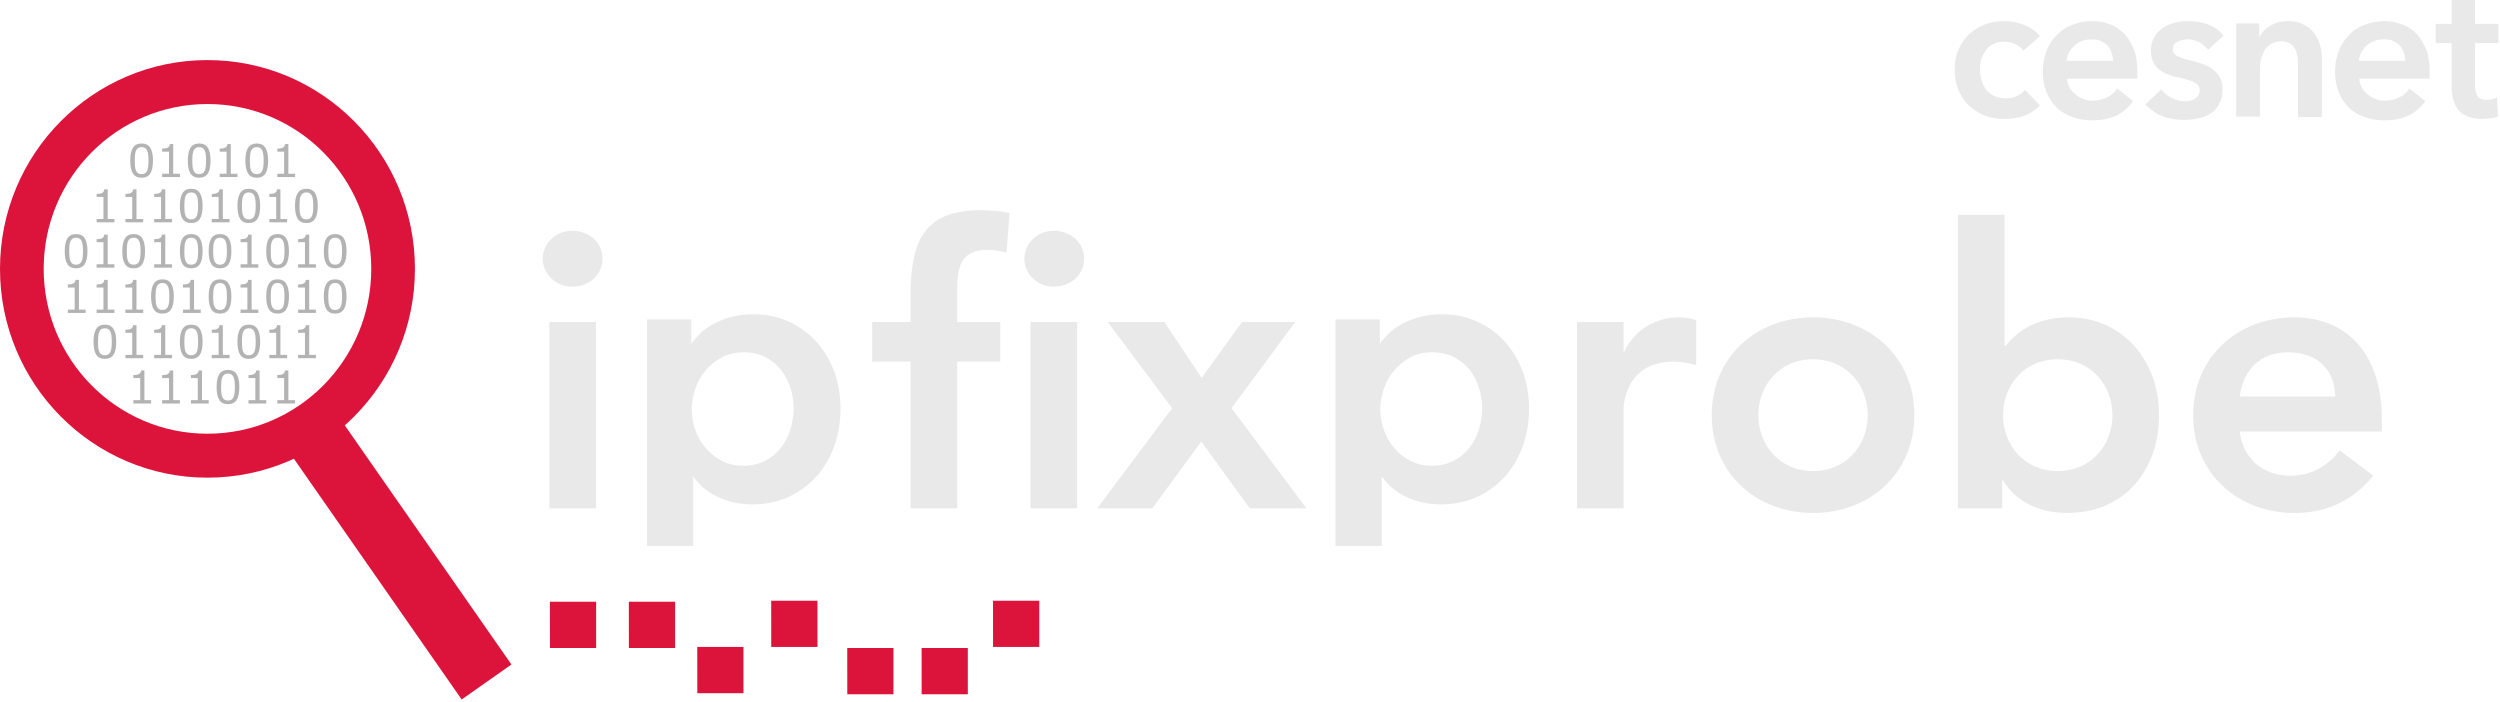 <svg width="541" height="152" viewBox="0 0 541 152" fill="none" xmlns="http://www.w3.org/2000/svg">
<path d="M199.435 140.233L199.445 150.234H209.436V140.233H199.435Z" fill="#DC143C"/>
<path d="M183.344 140.233L183.354 150.234H193.345V140.233H183.344Z" fill="#DC143C"/>
<path d="M214.888 130L214.898 140.001H224.899V130H214.888Z" fill="#DC143C"/>
<path d="M166.888 130L166.898 140.001H176.899V130H166.888Z" fill="#DC143C"/>
<path d="M160.889 150.011H150.898L150.888 140H160.889V150.011Z" fill="#DC143C"/>
<path d="M119 130.222L119.01 140.223H129.001V130.222H119Z" fill="#DC143C"/>
<path d="M146.092 140.233H136.091L136.081 130.222H146.092V140.233Z" fill="#DC143C"/>
<path fill-rule="evenodd" clip-rule="evenodd" d="M169.041 96.828C169.932 95.673 170.611 94.335 171.057 92.866C171.503 91.387 171.736 89.887 171.756 88.418C171.756 86.948 171.523 85.469 171.077 84.02C170.632 82.571 169.953 81.254 169.061 80.099C168.169 78.944 167.024 78.011 165.666 77.302C164.299 76.593 162.677 76.238 160.843 76.238C159.121 76.238 157.55 76.613 156.192 77.343C154.824 78.072 153.639 79.035 152.666 80.19C151.693 81.345 150.953 82.683 150.447 84.152C149.95 85.621 149.697 87.111 149.697 88.59C149.697 90.07 149.95 91.549 150.447 92.988C150.943 94.437 151.693 95.754 152.666 96.909C153.629 98.064 154.814 99.007 156.182 99.716C157.54 100.425 159.1 100.78 160.833 100.78C162.667 100.78 164.288 100.405 165.646 99.675C167.004 98.936 168.149 97.983 169.041 96.828ZM170.632 69.581C172.942 70.624 174.958 72.084 176.63 73.918C178.292 75.752 179.599 77.93 180.511 80.392C181.423 82.865 181.889 85.56 181.889 88.408C181.889 91.255 181.433 93.96 180.552 96.463C179.66 98.966 178.383 101.175 176.742 103.029C175.1 104.884 173.084 106.394 170.743 107.488C168.392 108.592 165.707 109.15 162.748 109.15C160.002 109.15 157.449 108.582 155.159 107.447C152.97 106.373 151.237 104.894 150.001 103.07V118.138H140V69.125H149.596V74.445C150.072 73.735 150.68 73.006 151.42 72.266C152.21 71.486 153.183 70.776 154.318 70.148C155.442 69.53 156.739 69.013 158.168 68.608C159.597 68.203 161.228 68 163.002 68C165.748 68 168.311 68.527 170.632 69.581Z" fill="#E9E9E9"/>
<path fill-rule="evenodd" clip-rule="evenodd" d="M318.041 96.828C318.932 95.673 319.611 94.335 320.057 92.866C320.503 91.387 320.736 89.887 320.756 88.418C320.756 86.948 320.523 85.469 320.077 84.02C319.632 82.571 318.953 81.254 318.061 80.099C317.169 78.944 316.024 78.011 314.666 77.302C313.299 76.593 311.677 76.238 309.843 76.238C308.121 76.238 306.55 76.613 305.192 77.343C303.824 78.072 302.639 79.035 301.666 80.19C300.693 81.345 299.953 82.683 299.447 84.152C298.95 85.621 298.697 87.111 298.697 88.59C298.697 90.07 298.95 91.549 299.447 92.988C299.943 94.437 300.693 95.754 301.666 96.909C302.629 98.064 303.814 99.007 305.182 99.716C306.54 100.425 308.1 100.78 309.833 100.78C311.667 100.78 313.288 100.405 314.646 99.675C316.004 98.936 317.149 97.983 318.041 96.828ZM319.632 69.581C321.942 70.624 323.958 72.084 325.63 73.918C327.292 75.752 328.599 77.93 329.511 80.392C330.423 82.865 330.889 85.56 330.889 88.408C330.889 91.255 330.433 93.96 329.552 96.463C328.66 98.966 327.383 101.175 325.742 103.029C324.1 104.884 322.084 106.394 319.743 107.488C317.392 108.592 314.707 109.15 311.748 109.15C309.002 109.15 306.449 108.582 304.159 107.447C301.97 106.373 300.237 104.894 299.001 103.07V118.138H289V69.125H298.596V74.445C299.072 73.735 299.68 73.006 300.42 72.266C301.21 71.486 302.183 70.776 303.318 70.148C304.442 69.53 305.739 69.013 307.168 68.608C308.597 68.203 310.228 68 312.002 68C314.748 68 317.311 68.527 319.632 69.581Z" fill="#E9E9E9"/>
<path d="M540.662 9.324V5.169H535.595V0H530.527V5.169H527.082V9.324H530.527V18.546C530.527 19.56 530.629 20.472 530.831 21.283C531.034 22.093 531.338 22.904 531.845 23.613C532.352 24.323 533.061 24.83 533.872 25.134C534.683 25.539 535.797 25.742 537.115 25.742C537.723 25.742 538.23 25.64 538.838 25.64C539.446 25.539 539.953 25.438 540.459 25.235H540.561L540.358 21.08L540.257 21.181C539.953 21.283 539.649 21.384 539.243 21.485C538.838 21.587 538.534 21.587 538.128 21.587C537.014 21.587 536.405 21.283 536.101 20.776C535.797 20.168 535.595 19.458 535.595 18.648V9.324H540.662Z" fill="#E9E9E9"/>
<path d="M447.221 13.175C447.323 11.857 447.931 10.743 448.944 9.831C449.958 8.918 451.275 8.513 452.694 8.513C453.505 8.513 454.214 8.614 454.721 8.918C455.329 9.222 455.836 9.526 456.14 9.932C456.545 10.337 456.748 10.844 456.95 11.452C457.153 11.959 457.255 12.567 457.255 13.175H447.221ZM459.687 7.297C458.775 6.385 457.761 5.675 456.545 5.27C455.329 4.763 454.011 4.561 452.694 4.561C451.174 4.561 449.755 4.864 448.437 5.371C447.12 5.878 446.005 6.587 445.093 7.601C444.181 8.513 443.37 9.628 442.863 11.047C442.357 12.364 442.053 13.884 442.053 15.506C442.053 17.127 442.357 18.648 442.863 19.965C443.37 21.282 444.181 22.397 445.093 23.309C446.107 24.222 447.221 24.931 448.539 25.336C449.856 25.843 451.275 26.046 452.897 26.046C456.646 26.046 459.585 24.728 461.511 21.992L461.612 21.891L458.167 19.154L458.065 19.256C457.559 20.066 456.849 20.674 455.937 21.08C455.126 21.485 454.011 21.789 452.795 21.789C452.086 21.789 451.376 21.688 450.768 21.384C450.16 21.181 449.552 20.776 449.046 20.37C448.539 19.965 448.133 19.458 447.829 18.85C447.525 18.343 447.323 17.634 447.323 17.026H462.525V16.925C462.525 16.722 462.525 16.519 462.525 16.215V15.506C462.525 13.682 462.322 12.06 461.815 10.743C461.207 9.425 460.599 8.209 459.687 7.297Z" fill="#E9E9E9"/>
<path d="M429.689 10.945C430.094 10.337 430.702 9.831 431.411 9.527C432.121 9.121 432.932 9.02 433.742 9.02C434.553 9.02 435.263 9.222 436.073 9.527C436.783 9.932 437.391 10.337 437.796 10.844L437.898 10.945L441.343 7.905L441.445 7.804L441.343 7.702C440.533 6.689 439.418 5.979 437.999 5.371C436.58 4.864 435.161 4.561 433.742 4.561C432.222 4.561 430.905 4.763 429.587 5.27C428.27 5.777 427.155 6.486 426.141 7.398C425.128 8.31 424.419 9.425 423.81 10.743C423.202 12.06 423 13.58 423 15.101C423 16.722 423.304 18.242 423.81 19.56C424.419 20.877 425.128 21.992 426.141 22.904C427.155 23.816 428.27 24.526 429.587 25.032C430.905 25.539 432.324 25.742 433.844 25.742C435.364 25.742 436.783 25.539 438.1 25.032C439.418 24.526 440.431 23.816 441.343 22.904L441.445 22.803L438.303 19.56L438.202 19.458L438.1 19.56C437.593 20.168 436.985 20.573 436.276 20.877C435.567 21.181 434.756 21.282 433.945 21.282C433.033 21.282 432.222 21.08 431.513 20.776C430.803 20.37 430.195 19.965 429.79 19.357C429.283 18.749 428.979 18.04 428.776 17.33C428.574 16.621 428.472 15.81 428.472 14.999C428.472 14.188 428.574 13.479 428.776 12.668C428.979 12.263 429.283 11.553 429.689 10.945Z" fill="#E9E9E9"/>
<path d="M500.732 7.094C500.124 6.385 499.313 5.675 498.401 5.27C497.489 4.763 496.273 4.561 495.056 4.561C493.536 4.561 492.219 4.966 491.104 5.675C490.09 6.385 489.28 7.196 488.874 8.108V5.067H483.908V25.235H489.077V14.29C489.077 13.682 489.178 12.972 489.381 12.364C489.584 11.756 489.888 11.148 490.192 10.641C490.597 10.134 491.003 9.729 491.611 9.425C492.219 9.121 492.827 8.918 493.638 8.918C494.448 8.918 495.056 9.121 495.563 9.425C496.07 9.729 496.374 10.134 496.678 10.641C496.982 11.148 497.083 11.756 497.185 12.364C497.286 12.972 497.286 13.58 497.286 14.188V25.336H502.455V12.77C502.455 11.756 502.353 10.743 502.049 9.729C501.745 8.716 501.34 7.905 500.732 7.094Z" fill="#E9E9E9"/>
<path d="M471.24 9.02C471.848 8.716 472.659 8.513 473.368 8.513C474.281 8.513 475.091 8.716 475.902 9.121C476.612 9.526 477.22 10.033 477.726 10.641L477.828 10.743L481.172 7.702L481.071 7.601C480.26 6.587 479.145 5.777 477.726 5.27C476.308 4.763 474.889 4.561 473.47 4.561C472.456 4.561 471.443 4.662 470.531 4.966C469.619 5.169 468.707 5.574 467.997 6.081C467.288 6.587 466.578 7.297 466.173 8.108C465.666 8.918 465.464 9.932 465.464 11.047C465.464 11.959 465.666 12.77 465.97 13.479C466.274 14.087 466.781 14.695 467.288 15.101C467.896 15.506 468.504 15.911 469.213 16.114C469.923 16.418 470.632 16.621 471.443 16.722C472.963 17.127 474.078 17.431 474.889 17.837C475.598 18.141 476.003 18.749 476.003 19.56C476.003 19.965 475.902 20.37 475.699 20.674C475.497 20.979 475.294 21.181 474.99 21.384C474.686 21.587 474.382 21.688 473.977 21.789C473.571 21.891 473.267 21.891 472.862 21.891C471.848 21.891 470.835 21.688 469.923 21.181C469.011 20.674 468.301 20.168 467.794 19.458L467.693 19.357L464.247 22.6L464.349 22.701C465.362 23.715 466.578 24.627 467.997 25.134C469.517 25.742 471.038 25.944 472.558 25.944C473.673 25.944 474.686 25.843 475.699 25.64C476.713 25.438 477.625 25.032 478.436 24.526C479.247 24.019 479.855 23.309 480.26 22.397C480.767 21.587 480.969 20.472 480.969 19.256C480.969 18.242 480.767 17.431 480.361 16.722C479.956 16.013 479.449 15.405 478.841 14.999C478.233 14.492 477.524 14.188 476.713 13.884C475.902 13.58 475.193 13.378 474.483 13.175C473.064 12.871 472.051 12.567 471.24 12.161C470.531 11.857 470.227 11.351 470.227 10.641C470.227 9.831 470.531 9.324 471.24 9.02Z" fill="#E9E9E9"/>
<path d="M510.461 13.175C510.562 11.857 511.17 10.743 512.184 9.831C513.197 8.918 514.515 8.513 515.934 8.513C516.744 8.513 517.454 8.614 517.961 8.918C518.569 9.222 519.075 9.526 519.379 9.932C519.785 10.337 519.987 10.844 520.19 11.452C520.393 11.959 520.494 12.567 520.494 13.175H510.461ZM522.927 7.297C522.014 6.385 521.001 5.675 519.785 5.27C518.569 4.763 517.251 4.561 515.934 4.561C514.413 4.561 512.995 4.864 511.677 5.371C510.36 5.878 509.245 6.587 508.333 7.601C507.421 8.513 506.61 9.628 506.103 11.047C505.596 12.364 505.292 13.884 505.292 15.506C505.292 17.127 505.596 18.648 506.103 19.965C506.61 21.282 507.421 22.397 508.333 23.309C509.245 24.222 510.461 24.931 511.778 25.336C513.096 25.843 514.515 26.046 516.136 26.046C519.886 26.046 522.825 24.728 524.751 21.992L524.852 21.891L521.406 19.154L521.305 19.256C520.798 20.066 520.089 20.674 519.177 21.08C518.366 21.485 517.251 21.789 516.035 21.789C515.326 21.789 514.616 21.688 514.008 21.384C513.4 21.181 512.792 20.776 512.285 20.37C511.778 19.965 511.373 19.458 511.069 18.85C510.765 18.343 510.562 17.634 510.562 17.026H525.764V16.925C525.764 16.722 525.764 16.519 525.764 16.215V15.506C525.764 13.682 525.561 12.06 525.055 10.743C524.447 9.425 523.839 8.209 522.927 7.297Z" fill="#E9E9E9"/>
<path d="M118.88 110V69.68H128.96V110H118.88ZM117.452 55.988C117.452 52.796 120.14 49.94 123.836 49.94C127.532 49.94 130.388 52.544 130.388 55.988C130.388 59.432 127.532 62.036 123.836 62.036C120.14 62.036 117.452 59.18 117.452 55.988Z" fill="#E9E9E9"/>
<path d="M197.054 110V78.248H188.738V69.68H197.054V63.968C197.054 52.796 199.574 45.488 212.09 45.488C214.274 45.488 216.374 45.656 218.474 46.076L217.802 54.644C216.374 54.308 215.03 54.056 213.602 54.056C207.974 54.056 207.134 57.92 207.134 62.372V69.68H216.458V78.248H207.134V110H197.054ZM223.01 110V69.68H233.09V110H223.01ZM221.666 55.988C221.666 52.796 224.354 49.94 228.05 49.94C231.746 49.94 234.602 52.544 234.602 55.988C234.602 59.432 231.746 62.036 228.05 62.036C224.354 62.036 221.666 59.18 221.666 55.988Z" fill="#E9E9E9"/>
<path d="M237.439 110L253.651 88.328L239.707 69.68H251.971L260.035 81.776L268.771 69.68H280.279L266.503 88.328L282.715 110H270.451L259.951 95.552L249.367 110H237.439Z" fill="#E9E9E9"/>
<path d="M341.263 110V69.68H351.343V76.064H351.511C353.695 71.444 358.147 68.672 363.439 68.672C364.699 68.672 365.875 68.924 367.051 69.26V79.004C365.371 78.584 363.775 78.248 362.179 78.248C352.687 78.248 351.343 86.228 351.343 88.412V110H341.263Z" fill="#E9E9E9"/>
<path d="M370.419 89.84C370.419 77.156 380.163 68.672 392.343 68.672C404.523 68.672 414.267 77.156 414.267 89.84C414.267 102.524 404.523 111.008 392.343 111.008C380.163 111.008 370.419 102.524 370.419 89.84ZM380.499 89.84C380.499 96.14 384.951 101.936 392.343 101.936C399.735 101.936 404.187 96.14 404.187 89.84C404.187 83.54 399.735 77.744 392.343 77.744C384.951 77.744 380.499 83.54 380.499 89.84Z" fill="#E9E9E9"/>
<path d="M423.704 110V46.496H433.784V74.804H434.036C436.136 72.2 440.168 68.672 447.728 68.672C459.236 68.672 467.216 77.912 467.216 89.84C467.216 101.768 459.74 111.008 447.308 111.008C441.68 111.008 436.388 108.824 433.448 103.952H433.28V110H423.704ZM457.136 89.84C457.136 83.54 452.684 77.744 445.292 77.744C437.9 77.744 433.448 83.54 433.448 89.84C433.448 96.14 437.9 101.936 445.292 101.936C452.684 101.936 457.136 96.14 457.136 89.84Z" fill="#E9E9E9"/>
<path d="M515.422 93.368H484.678C485.35 99.332 489.886 102.944 495.514 102.944C500.554 102.944 503.83 100.592 506.35 97.484L513.574 102.944C508.87 108.74 502.906 111.008 496.522 111.008C484.342 111.008 474.598 102.524 474.598 89.84C474.598 77.156 484.342 68.672 496.522 68.672C507.778 68.672 515.422 76.568 515.422 90.596V93.368ZM484.678 85.808H505.342C505.258 79.928 501.394 76.232 495.094 76.232C489.13 76.232 485.434 80.012 484.678 85.808Z" fill="#E9E9E9"/>
<path d="M33.105 34.753C33.105 36.033 32.904 36.972 32.503 37.572C32.105 38.168 31.485 38.467 30.645 38.467C29.791 38.467 29.167 38.164 28.772 37.557C28.38 36.951 28.184 36.02 28.184 34.763C28.184 33.496 28.383 32.562 28.781 31.959C29.18 31.353 29.8 31.05 30.645 31.05C31.498 31.05 32.121 31.358 32.512 31.973C32.907 32.586 33.105 33.512 33.105 34.753ZM31.848 36.926C31.96 36.667 32.035 36.364 32.073 36.017C32.114 35.666 32.135 35.245 32.135 34.753C32.135 34.269 32.114 33.847 32.073 33.49C32.035 33.133 31.958 32.83 31.843 32.581C31.732 32.335 31.579 32.15 31.385 32.026C31.194 31.901 30.947 31.839 30.644 31.839C30.345 31.839 30.097 31.901 29.899 32.026C29.705 32.15 29.55 32.338 29.436 32.59C29.328 32.827 29.253 33.134 29.211 33.514C29.173 33.894 29.154 34.31 29.154 34.763C29.154 35.261 29.171 35.677 29.206 36.012C29.242 36.347 29.316 36.647 29.431 36.911C29.536 37.16 29.684 37.35 29.875 37.481C30.07 37.612 30.326 37.677 30.644 37.677C30.944 37.677 31.192 37.615 31.39 37.49C31.587 37.366 31.74 37.178 31.848 36.926Z" fill="#B3B3B3"/>
<path d="M38.938 38.318H35.087V37.591H36.568V32.815H35.087V32.165C35.288 32.165 35.503 32.149 35.732 32.117C35.961 32.081 36.135 32.032 36.253 31.968C36.399 31.889 36.514 31.788 36.597 31.667C36.683 31.542 36.732 31.377 36.745 31.169H37.485V37.591H38.938V38.318Z" fill="#B3B3B3"/>
<path d="M45.563 34.753C45.563 36.033 45.363 36.972 44.961 37.572C44.563 38.168 43.944 38.467 43.103 38.467C42.25 38.467 41.625 38.164 41.23 37.557C40.839 36.951 40.643 36.02 40.643 34.763C40.643 33.496 40.842 32.562 41.24 31.959C41.638 31.353 42.259 31.05 43.103 31.05C43.957 31.05 44.579 31.358 44.971 31.973C45.366 32.586 45.563 33.512 45.563 34.753ZM44.307 36.926C44.418 36.667 44.493 36.364 44.531 36.017C44.573 35.666 44.594 35.245 44.594 34.753C44.594 34.269 44.573 33.847 44.531 33.49C44.493 33.133 44.417 32.83 44.302 32.581C44.191 32.335 44.038 32.15 43.843 32.026C43.652 31.901 43.406 31.839 43.103 31.839C42.804 31.839 42.555 31.901 42.358 32.026C42.163 32.15 42.009 32.338 41.895 32.59C41.786 32.827 41.711 33.134 41.67 33.514C41.632 33.894 41.612 34.31 41.612 34.763C41.612 35.261 41.63 35.677 41.665 36.012C41.7 36.347 41.775 36.647 41.89 36.911C41.995 37.16 42.143 37.35 42.334 37.481C42.528 37.612 42.785 37.677 43.103 37.677C43.402 37.677 43.651 37.615 43.848 37.49C44.046 37.366 44.199 37.178 44.307 36.926Z" fill="#B3B3B3"/>
<path d="M51.396 38.318H47.546V37.591H49.027V32.815H47.546V32.165C47.746 32.165 47.961 32.149 48.191 32.117C48.42 32.081 48.594 32.032 48.711 31.968C48.858 31.889 48.973 31.788 49.055 31.667C49.141 31.542 49.191 31.377 49.203 31.169H49.944V37.591H51.396V38.318Z" fill="#B3B3B3"/>
<path d="M58.022 34.753C58.022 36.033 57.821 36.972 57.42 37.572C57.022 38.168 56.403 38.467 55.562 38.467C54.708 38.467 54.084 38.164 53.689 37.557C53.297 36.951 53.102 36.02 53.102 34.763C53.102 33.496 53.301 32.562 53.699 31.959C54.097 31.353 54.718 31.05 55.562 31.05C56.415 31.05 57.038 31.358 57.43 31.973C57.825 32.586 58.022 33.512 58.022 34.753ZM56.766 36.926C56.877 36.667 56.952 36.364 56.99 36.017C57.032 35.666 57.053 35.245 57.053 34.753C57.053 34.269 57.032 33.847 56.99 33.49C56.952 33.133 56.875 32.83 56.761 32.581C56.649 32.335 56.496 32.15 56.302 32.026C56.111 31.901 55.864 31.839 55.562 31.839C55.262 31.839 55.014 31.901 54.816 32.026C54.622 32.15 54.468 32.338 54.353 32.59C54.245 32.827 54.17 33.134 54.129 33.514C54.09 33.894 54.071 34.31 54.071 34.763C54.071 35.261 54.089 35.677 54.124 36.012C54.159 36.347 54.234 36.647 54.348 36.911C54.453 37.16 54.602 37.35 54.793 37.481C54.987 37.612 55.243 37.677 55.562 37.677C55.861 37.677 56.109 37.615 56.307 37.49C56.504 37.366 56.657 37.178 56.766 36.926Z" fill="#B3B3B3"/>
<path d="M63.855 38.318H60.005V37.591H61.485V32.815H60.005V32.165C60.205 32.165 60.42 32.149 60.649 32.117C60.879 32.081 61.052 32.032 61.17 31.968C61.316 31.889 61.431 31.788 61.514 31.667C61.6 31.542 61.649 31.377 61.662 31.169H62.403V37.591H63.855V38.318Z" fill="#B3B3B3"/>
<path d="M24.759 48.118H20.909V47.391H22.39V42.615H20.909V41.965C21.109 41.965 21.324 41.949 21.554 41.917C21.783 41.882 21.957 41.832 22.074 41.768C22.221 41.688 22.335 41.588 22.418 41.467C22.504 41.342 22.554 41.176 22.566 40.969H23.307V47.391H24.759V48.118Z" fill="#B3B3B3"/>
<path d="M30.988 48.118H27.138V47.391H28.619V42.615H27.138V41.965C27.339 41.965 27.554 41.949 27.783 41.917C28.012 41.882 28.186 41.832 28.304 41.768C28.45 41.688 28.565 41.588 28.648 41.467C28.734 41.342 28.783 41.176 28.796 40.969H29.536V47.391H30.988V48.118Z" fill="#B3B3B3"/>
<path d="M37.218 48.118H33.367V47.391H34.848V42.615H33.367V41.965C33.568 41.965 33.783 41.949 34.012 41.917C34.242 41.882 34.415 41.832 34.533 41.768C34.679 41.688 34.794 41.588 34.877 41.467C34.963 41.342 35.012 41.176 35.025 40.969H35.766V47.391H37.218V48.118Z" fill="#B3B3B3"/>
<path d="M43.843 44.553C43.843 45.833 43.643 46.772 43.242 47.372C42.843 47.968 42.224 48.267 41.383 48.267C40.53 48.267 39.906 47.964 39.511 47.358C39.119 46.751 38.923 45.82 38.923 44.563C38.923 43.297 39.122 42.362 39.52 41.759C39.918 41.153 40.539 40.85 41.383 40.85C42.237 40.85 42.859 41.157 43.251 41.773C43.646 42.386 43.843 43.312 43.843 44.553ZM42.587 46.726C42.699 46.467 42.773 46.164 42.812 45.817C42.853 45.466 42.874 45.045 42.874 44.553C42.874 44.069 42.853 43.647 42.812 43.29C42.773 42.933 42.697 42.63 42.582 42.381C42.471 42.135 42.318 41.95 42.124 41.826C41.933 41.701 41.686 41.639 41.383 41.639C41.084 41.639 40.836 41.701 40.638 41.826C40.444 41.95 40.289 42.138 40.175 42.39C40.066 42.627 39.992 42.934 39.95 43.314C39.912 43.694 39.893 44.11 39.893 44.563C39.893 45.06 39.91 45.477 39.945 45.812C39.98 46.147 40.055 46.447 40.17 46.711C40.275 46.96 40.423 47.15 40.614 47.281C40.808 47.412 41.065 47.477 41.383 47.477C41.683 47.477 41.931 47.415 42.129 47.29C42.326 47.166 42.479 46.978 42.587 46.726Z" fill="#B3B3B3"/>
<path d="M49.676 48.118H45.826V47.391H47.307V42.615H45.826V41.965C46.027 41.965 46.242 41.949 46.471 41.917C46.7 41.882 46.874 41.832 46.992 41.768C47.138 41.688 47.253 41.588 47.336 41.467C47.422 41.342 47.471 41.176 47.484 40.969H48.224V47.391H49.676V48.118Z" fill="#B3B3B3"/>
<path d="M56.302 44.553C56.302 45.833 56.102 46.772 55.7 47.372C55.302 47.968 54.683 48.267 53.842 48.267C52.989 48.267 52.364 47.964 51.969 47.358C51.578 46.751 51.382 45.82 51.382 44.563C51.382 43.297 51.581 42.362 51.979 41.759C52.377 41.153 52.998 40.85 53.842 40.85C54.696 40.85 55.318 41.157 55.71 41.773C56.105 42.386 56.302 43.312 56.302 44.553ZM55.046 46.726C55.157 46.467 55.232 46.164 55.27 45.817C55.312 45.466 55.333 45.045 55.333 44.553C55.333 44.069 55.312 43.647 55.27 43.29C55.232 42.933 55.156 42.63 55.041 42.381C54.929 42.135 54.777 41.95 54.582 41.826C54.391 41.701 54.145 41.639 53.842 41.639C53.543 41.639 53.294 41.701 53.097 41.826C52.902 41.95 52.748 42.138 52.633 42.39C52.525 42.627 52.45 42.934 52.409 43.314C52.37 43.694 52.351 44.11 52.351 44.563C52.351 45.06 52.369 45.477 52.404 45.812C52.439 46.147 52.514 46.447 52.629 46.711C52.734 46.96 52.882 47.15 53.073 47.281C53.267 47.412 53.523 47.477 53.842 47.477C54.141 47.477 54.39 47.415 54.587 47.29C54.785 47.166 54.938 46.978 55.046 46.726Z" fill="#B3B3B3"/>
<path d="M62.135 48.118H58.285V47.391H59.766V42.615H58.285V41.965C58.485 41.965 58.7 41.949 58.93 41.917C59.159 41.882 59.333 41.832 59.45 41.768C59.597 41.688 59.712 41.588 59.794 41.467C59.88 41.342 59.93 41.176 59.942 40.969H60.683V47.391H62.135L62.135 48.118Z" fill="#B3B3B3"/>
<path d="M68.761 44.553C68.761 45.833 68.56 46.772 68.159 47.372C67.761 47.968 67.141 48.267 66.301 48.267C65.447 48.267 64.823 47.964 64.428 47.358C64.036 46.751 63.84 45.82 63.84 44.563C63.84 43.297 64.04 42.362 64.438 41.759C64.836 41.153 65.457 40.85 66.301 40.85C67.154 40.85 67.777 41.157 68.169 41.773C68.564 42.386 68.761 43.312 68.761 44.553ZM67.505 46.726C67.616 46.467 67.691 46.164 67.729 45.817C67.771 45.466 67.791 45.045 67.791 44.553C67.791 44.069 67.771 43.647 67.729 43.29C67.691 42.933 67.614 42.63 67.5 42.381C67.388 42.135 67.235 41.95 67.041 41.826C66.85 41.701 66.603 41.639 66.301 41.639C66.001 41.639 65.753 41.701 65.555 41.826C65.361 41.95 65.207 42.138 65.092 42.39C64.984 42.627 64.909 42.934 64.868 43.314C64.829 43.694 64.81 44.11 64.81 44.563C64.81 45.06 64.828 45.477 64.863 45.812C64.898 46.147 64.973 46.447 65.087 46.711C65.192 46.96 65.341 47.15 65.532 47.281C65.726 47.412 65.982 47.477 66.301 47.477C66.6 47.477 66.849 47.415 67.046 47.29C67.243 47.166 67.396 46.978 67.505 46.726Z" fill="#B3B3B3"/>
<path d="M18.926 54.353C18.926 55.633 18.726 56.572 18.324 57.172C17.926 57.768 17.307 58.067 16.466 58.067C15.613 58.067 14.988 57.764 14.593 57.157C14.202 56.551 14.006 55.62 14.006 54.363C14.006 53.096 14.205 52.162 14.603 51.559C15.001 50.953 15.622 50.65 16.466 50.65C17.32 50.65 17.942 50.958 18.334 51.573C18.729 52.186 18.926 53.112 18.926 54.353ZM17.67 56.526C17.781 56.267 17.856 55.964 17.894 55.617C17.936 55.266 17.957 54.845 17.957 54.353C17.957 53.868 17.936 53.447 17.894 53.09C17.856 52.733 17.78 52.43 17.665 52.181C17.554 51.935 17.401 51.75 17.206 51.626C17.015 51.501 16.768 51.439 16.466 51.439C16.167 51.439 15.918 51.501 15.721 51.626C15.527 51.75 15.372 51.938 15.257 52.19C15.149 52.426 15.074 52.734 15.033 53.114C14.995 53.494 14.975 53.91 14.975 54.363C14.975 54.861 14.993 55.277 15.028 55.612C15.063 55.947 15.138 56.247 15.252 56.511C15.358 56.76 15.506 56.95 15.697 57.081C15.891 57.212 16.147 57.277 16.466 57.277C16.765 57.277 17.014 57.215 17.211 57.09C17.409 56.966 17.562 56.778 17.67 56.526Z" fill="#B3B3B3"/>
<path d="M24.759 57.918H20.909V57.191H22.39V52.415H20.909V51.765C21.109 51.765 21.324 51.749 21.554 51.717C21.783 51.681 21.957 51.632 22.074 51.568C22.221 51.489 22.335 51.388 22.418 51.267C22.504 51.142 22.554 50.977 22.566 50.769H23.307V57.191H24.759V57.918Z" fill="#B3B3B3"/>
<path d="M31.385 54.353C31.385 55.633 31.184 56.572 30.783 57.172C30.385 57.768 29.765 58.067 28.925 58.067C28.071 58.067 27.447 57.764 27.052 57.157C26.66 56.551 26.465 55.62 26.465 54.363C26.465 53.096 26.663 52.162 27.062 51.559C27.46 50.953 28.081 50.65 28.925 50.65C29.778 50.65 30.401 50.958 30.793 51.573C31.188 52.186 31.385 53.112 31.385 54.353ZM30.128 56.526C30.24 56.267 30.315 55.964 30.353 55.617C30.395 55.266 30.416 54.845 30.416 54.353C30.416 53.868 30.395 53.447 30.353 53.09C30.315 52.733 30.238 52.43 30.124 52.181C30.012 51.935 29.859 51.75 29.665 51.626C29.474 51.501 29.227 51.439 28.925 51.439C28.625 51.439 28.377 51.501 28.18 51.626C27.985 51.75 27.831 51.938 27.716 52.19C27.608 52.426 27.533 52.734 27.492 53.114C27.453 53.494 27.434 53.91 27.434 54.363C27.434 54.861 27.452 55.277 27.487 55.612C27.522 55.947 27.597 56.247 27.711 56.511C27.816 56.76 27.965 56.95 28.156 57.081C28.35 57.212 28.606 57.277 28.925 57.277C29.224 57.277 29.472 57.215 29.67 57.09C29.867 56.966 30.02 56.778 30.128 56.526Z" fill="#B3B3B3"/>
<path d="M37.218 57.918H33.367V57.191H34.848V52.415H33.367V51.765C33.568 51.765 33.783 51.749 34.012 51.717C34.242 51.681 34.415 51.632 34.533 51.568C34.679 51.489 34.794 51.388 34.877 51.267C34.963 51.142 35.012 50.977 35.025 50.769H35.766V57.191H37.218V57.918Z" fill="#B3B3B3"/>
<path d="M43.843 54.353C43.843 55.633 43.643 56.572 43.242 57.172C42.843 57.768 42.224 58.067 41.383 58.067C40.53 58.067 39.906 57.764 39.511 57.157C39.119 56.551 38.923 55.62 38.923 54.363C38.923 53.096 39.122 52.162 39.52 51.559C39.918 50.953 40.539 50.65 41.383 50.65C42.237 50.65 42.859 50.958 43.251 51.573C43.646 52.186 43.843 53.112 43.843 54.353ZM42.587 56.526C42.699 56.267 42.773 55.964 42.812 55.617C42.853 55.266 42.874 54.845 42.874 54.353C42.874 53.868 42.853 53.447 42.812 53.09C42.773 52.733 42.697 52.43 42.582 52.181C42.471 51.935 42.318 51.75 42.124 51.626C41.933 51.501 41.686 51.439 41.383 51.439C41.084 51.439 40.836 51.501 40.638 51.626C40.444 51.75 40.289 51.938 40.175 52.19C40.066 52.426 39.992 52.734 39.95 53.114C39.912 53.494 39.893 53.91 39.893 54.363C39.893 54.861 39.91 55.277 39.946 55.612C39.981 55.947 40.055 56.247 40.17 56.511C40.275 56.76 40.423 56.95 40.614 57.081C40.809 57.212 41.065 57.277 41.383 57.277C41.683 57.277 41.931 57.215 42.129 57.09C42.326 56.966 42.479 56.778 42.587 56.526Z" fill="#B3B3B3"/>
<path d="M50.073 54.353C50.073 55.633 49.872 56.572 49.471 57.172C49.073 57.768 48.453 58.067 47.613 58.067C46.759 58.067 46.135 57.764 45.74 57.157C45.348 56.551 45.153 55.62 45.153 54.363C45.153 53.096 45.352 52.162 45.75 51.559C46.148 50.953 46.769 50.65 47.613 50.65C48.466 50.65 49.089 50.958 49.481 51.573C49.876 52.186 50.073 53.112 50.073 54.353ZM48.817 56.526C48.928 56.267 49.003 55.964 49.041 55.617C49.083 55.266 49.103 54.845 49.103 54.353C49.103 53.868 49.083 53.447 49.041 53.09C49.003 52.733 48.926 52.43 48.812 52.181C48.7 51.935 48.547 51.75 48.353 51.626C48.162 51.501 47.915 51.439 47.613 51.439C47.313 51.439 47.065 51.501 46.867 51.626C46.673 51.75 46.519 51.938 46.404 52.19C46.296 52.426 46.221 52.734 46.18 53.114C46.141 53.494 46.122 53.91 46.122 54.363C46.122 54.861 46.14 55.277 46.175 55.612C46.21 55.947 46.285 56.247 46.399 56.511C46.504 56.76 46.653 56.95 46.843 57.081C47.038 57.212 47.294 57.277 47.613 57.277C47.912 57.277 48.16 57.215 48.358 57.09C48.555 56.966 48.708 56.778 48.817 56.526Z" fill="#B3B3B3"/>
<path d="M55.906 57.918H52.055V57.191H53.536V52.415H52.055V51.765C52.256 51.765 52.471 51.749 52.7 51.717C52.93 51.681 53.103 51.632 53.221 51.568C53.367 51.489 53.482 51.388 53.565 51.267C53.651 51.142 53.7 50.977 53.713 50.769H54.453V57.191H55.906V57.918Z" fill="#B3B3B3"/>
<path d="M62.532 54.353C62.532 55.633 62.331 56.572 61.93 57.172C61.532 57.768 60.912 58.067 60.071 58.067C59.218 58.067 58.594 57.764 58.199 57.157C57.807 56.551 57.611 55.62 57.611 54.363C57.611 53.096 57.81 52.162 58.208 51.559C58.606 50.953 59.227 50.65 60.071 50.65C60.925 50.65 61.547 50.958 61.939 51.573C62.334 52.186 62.532 53.112 62.532 54.353ZM61.275 56.526C61.387 56.267 61.462 55.964 61.5 55.617C61.541 55.266 61.562 54.845 61.562 54.353C61.562 53.868 61.541 53.447 61.5 53.09C61.461 52.733 61.385 52.43 61.27 52.181C61.159 51.935 61.006 51.75 60.812 51.626C60.621 51.501 60.374 51.439 60.071 51.439C59.772 51.439 59.524 51.501 59.326 51.626C59.132 51.75 58.977 51.938 58.863 52.19C58.754 52.426 58.68 52.734 58.638 53.114C58.6 53.494 58.581 53.91 58.581 54.363C58.581 54.861 58.598 55.277 58.633 55.612C58.669 55.947 58.743 56.247 58.858 56.511C58.963 56.76 59.111 56.95 59.302 57.081C59.496 57.212 59.753 57.277 60.071 57.277C60.371 57.277 60.619 57.215 60.816 57.09C61.014 56.966 61.167 56.778 61.275 56.526Z" fill="#B3B3B3"/>
<path d="M68.364 57.918H64.514V57.191H65.995V52.415H64.514V51.765C64.715 51.765 64.93 51.749 65.159 51.717C65.388 51.681 65.562 51.632 65.68 51.568C65.826 51.489 65.941 51.388 66.024 51.267C66.11 51.142 66.159 50.977 66.172 50.769H66.912V57.191H68.364V57.918Z" fill="#B3B3B3"/>
<path d="M74.99 54.353C74.99 55.633 74.79 56.572 74.388 57.172C73.99 57.768 73.371 58.067 72.53 58.067C71.677 58.067 71.052 57.764 70.657 57.157C70.266 56.551 70.07 55.62 70.07 54.363C70.07 53.096 70.269 52.162 70.667 51.559C71.065 50.953 71.686 50.65 72.53 50.65C73.383 50.65 74.006 50.958 74.398 51.573C74.793 52.186 74.99 53.112 74.99 54.353ZM73.734 56.526C73.845 56.267 73.92 55.964 73.958 55.617C74 55.266 74.021 54.845 74.021 54.353C74.021 53.868 74 53.447 73.958 53.09C73.92 52.733 73.844 52.43 73.729 52.181C73.618 51.935 73.465 51.75 73.27 51.626C73.079 51.501 72.833 51.439 72.53 51.439C72.231 51.439 71.982 51.501 71.785 51.626C71.591 51.75 71.436 51.938 71.322 52.19C71.213 52.426 71.138 52.734 71.097 53.114C71.059 53.494 71.039 53.91 71.039 54.363C71.039 54.861 71.057 55.277 71.092 55.612C71.127 55.947 71.202 56.247 71.317 56.511C71.422 56.76 71.57 56.95 71.761 57.081C71.955 57.212 72.212 57.277 72.53 57.277C72.829 57.277 73.078 57.215 73.275 57.09C73.473 56.966 73.626 56.778 73.734 56.526Z" fill="#B3B3B3"/>
<path d="M18.53 67.718H14.679V66.991H16.16V62.215H14.679V61.565C14.88 61.565 15.095 61.549 15.324 61.517C15.554 61.481 15.727 61.432 15.845 61.368C15.992 61.288 16.106 61.188 16.189 61.067C16.275 60.942 16.324 60.776 16.337 60.569H17.078V66.991H18.53V67.718Z" fill="#B3B3B3"/>
<path d="M24.759 67.718H20.909V66.991H22.39V62.215H20.909V61.565C21.109 61.565 21.324 61.549 21.554 61.517C21.783 61.481 21.957 61.432 22.074 61.368C22.221 61.288 22.335 61.188 22.418 61.067C22.504 60.942 22.554 60.776 22.566 60.569H23.307V66.991H24.759V67.718Z" fill="#B3B3B3"/>
<path d="M30.988 67.718H27.138V66.991H28.619V62.215H27.138V61.565C27.339 61.565 27.554 61.549 27.783 61.517C28.012 61.481 28.186 61.432 28.304 61.368C28.45 61.288 28.565 61.188 28.648 61.067C28.734 60.942 28.783 60.776 28.796 60.569H29.536V66.991H30.988V67.718Z" fill="#B3B3B3"/>
<path d="M37.614 64.153C37.614 65.433 37.414 66.372 37.012 66.972C36.614 67.568 35.995 67.867 35.154 67.867C34.3 67.867 33.676 67.564 33.281 66.957C32.89 66.351 32.694 65.42 32.694 64.163C32.694 62.896 32.893 61.962 33.291 61.359C33.689 60.753 34.31 60.45 35.154 60.45C36.008 60.45 36.63 60.758 37.022 61.373C37.417 61.986 37.614 62.912 37.614 64.153ZM36.358 66.326C36.469 66.067 36.544 65.764 36.582 65.417C36.624 65.066 36.645 64.645 36.645 64.153C36.645 63.668 36.624 63.247 36.582 62.89C36.544 62.533 36.468 62.23 36.353 61.981C36.242 61.735 36.089 61.55 35.894 61.426C35.703 61.301 35.457 61.239 35.154 61.239C34.855 61.239 34.606 61.301 34.409 61.426C34.215 61.55 34.06 61.738 33.945 61.99C33.837 62.227 33.762 62.534 33.721 62.914C33.683 63.294 33.663 63.71 33.663 64.163C33.663 64.66 33.681 65.077 33.716 65.412C33.751 65.747 33.826 66.047 33.941 66.311C34.046 66.56 34.194 66.75 34.385 66.881C34.579 67.012 34.836 67.077 35.154 67.077C35.453 67.077 35.702 67.015 35.899 66.89C36.097 66.766 36.25 66.578 36.358 66.326Z" fill="#B3B3B3"/>
<path d="M43.447 67.718H39.597V66.991H41.078V62.215H39.597V61.565C39.797 61.565 40.012 61.549 40.242 61.517C40.471 61.481 40.645 61.432 40.762 61.368C40.909 61.288 41.023 61.188 41.106 61.067C41.192 60.942 41.242 60.776 41.254 60.569H41.995V66.991H43.447V67.718Z" fill="#B3B3B3"/>
<path d="M50.073 64.153C50.073 65.433 49.872 66.372 49.471 66.972C49.073 67.568 48.453 67.867 47.613 67.867C46.759 67.867 46.135 67.564 45.74 66.957C45.348 66.351 45.153 65.42 45.153 64.163C45.153 62.896 45.352 61.962 45.75 61.359C46.148 60.753 46.769 60.45 47.613 60.45C48.466 60.45 49.089 60.758 49.481 61.373C49.876 61.986 50.073 62.912 50.073 64.153ZM48.817 66.326C48.928 66.067 49.003 65.764 49.041 65.417C49.083 65.066 49.103 64.645 49.103 64.153C49.103 63.668 49.083 63.247 49.041 62.89C49.003 62.533 48.926 62.23 48.812 61.981C48.7 61.735 48.547 61.55 48.353 61.426C48.162 61.301 47.915 61.239 47.613 61.239C47.313 61.239 47.065 61.301 46.867 61.426C46.673 61.55 46.519 61.738 46.404 61.99C46.296 62.227 46.221 62.534 46.18 62.914C46.141 63.294 46.122 63.71 46.122 64.163C46.122 64.66 46.14 65.077 46.175 65.412C46.21 65.747 46.285 66.047 46.399 66.311C46.504 66.56 46.653 66.75 46.843 66.881C47.038 67.012 47.294 67.077 47.613 67.077C47.912 67.077 48.16 67.015 48.358 66.89C48.555 66.766 48.708 66.578 48.817 66.326Z" fill="#B3B3B3"/>
<path d="M55.906 67.718H52.055V66.991H53.536V62.215H52.055V61.565C52.256 61.565 52.471 61.549 52.7 61.517C52.93 61.481 53.103 61.432 53.221 61.368C53.367 61.288 53.482 61.188 53.565 61.067C53.651 60.942 53.7 60.776 53.713 60.569H54.453V66.991H55.906V67.718Z" fill="#B3B3B3"/>
<path d="M62.532 64.153C62.532 65.433 62.331 66.372 61.93 66.972C61.532 67.568 60.912 67.867 60.071 67.867C59.218 67.867 58.594 67.564 58.199 66.957C57.807 66.351 57.611 65.42 57.611 64.163C57.611 62.896 57.81 61.962 58.208 61.359C58.606 60.753 59.227 60.45 60.071 60.45C60.925 60.45 61.547 60.758 61.939 61.373C62.334 61.986 62.532 62.912 62.532 64.153ZM61.275 66.326C61.387 66.067 61.462 65.764 61.5 65.417C61.541 65.066 61.562 64.645 61.562 64.153C61.562 63.668 61.541 63.247 61.5 62.89C61.461 62.533 61.385 62.23 61.27 61.981C61.159 61.735 61.006 61.55 60.812 61.426C60.621 61.301 60.374 61.239 60.071 61.239C59.772 61.239 59.524 61.301 59.326 61.426C59.132 61.55 58.977 61.738 58.863 61.99C58.754 62.227 58.68 62.534 58.638 62.914C58.6 63.294 58.581 63.71 58.581 64.163C58.581 64.66 58.598 65.077 58.633 65.412C58.669 65.747 58.743 66.047 58.858 66.311C58.963 66.56 59.111 66.75 59.302 66.881C59.496 67.012 59.753 67.077 60.071 67.077C60.371 67.077 60.619 67.015 60.816 66.89C61.014 66.766 61.167 66.578 61.275 66.326Z" fill="#B3B3B3"/>
<path d="M68.364 67.718H64.514V66.991H65.995V62.215H64.514V61.565C64.715 61.565 64.93 61.549 65.159 61.517C65.388 61.481 65.562 61.432 65.68 61.368C65.826 61.288 65.941 61.188 66.024 61.067C66.11 60.942 66.159 60.776 66.172 60.569H66.912V66.991H68.364V67.718Z" fill="#B3B3B3"/>
<path d="M74.99 64.153C74.99 65.433 74.79 66.372 74.388 66.972C73.99 67.568 73.371 67.867 72.53 67.867C71.677 67.867 71.052 67.564 70.657 66.957C70.266 66.351 70.07 65.42 70.07 64.163C70.07 62.896 70.269 61.962 70.667 61.359C71.065 60.753 71.686 60.45 72.53 60.45C73.383 60.45 74.006 60.758 74.398 61.373C74.793 61.986 74.99 62.912 74.99 64.153ZM73.734 66.326C73.845 66.067 73.92 65.764 73.958 65.417C74 65.066 74.021 64.645 74.021 64.153C74.021 63.668 74 63.247 73.958 62.89C73.92 62.533 73.844 62.23 73.729 61.981C73.618 61.735 73.465 61.55 73.27 61.426C73.079 61.301 72.833 61.239 72.53 61.239C72.231 61.239 71.982 61.301 71.785 61.426C71.591 61.55 71.436 61.738 71.322 61.99C71.213 62.227 71.138 62.534 71.097 62.914C71.059 63.294 71.039 63.71 71.039 64.163C71.039 64.66 71.057 65.077 71.092 65.412C71.127 65.747 71.202 66.047 71.317 66.311C71.422 66.56 71.57 66.75 71.761 66.881C71.955 67.012 72.212 67.077 72.53 67.077C72.829 67.077 73.078 67.015 73.275 66.89C73.473 66.766 73.626 66.578 73.734 66.326Z" fill="#B3B3B3"/>
<path d="M25.156 73.953C25.156 75.233 24.955 76.172 24.554 76.772C24.156 77.368 23.536 77.667 22.695 77.667C21.842 77.667 21.218 77.364 20.823 76.757C20.431 76.151 20.235 75.22 20.235 73.963C20.235 72.696 20.434 71.762 20.832 71.159C21.23 70.553 21.851 70.25 22.695 70.25C23.549 70.25 24.172 70.558 24.563 71.173C24.958 71.786 25.156 72.712 25.156 73.953ZM23.899 76.126C24.011 75.867 24.085 75.564 24.124 75.217C24.165 74.866 24.186 74.445 24.186 73.953C24.186 73.468 24.165 73.047 24.124 72.69C24.085 72.333 24.009 72.03 23.894 71.781C23.783 71.535 23.63 71.35 23.436 71.226C23.245 71.101 22.998 71.039 22.695 71.039C22.396 71.039 22.148 71.101 21.95 71.226C21.756 71.35 21.601 71.538 21.487 71.79C21.378 72.026 21.304 72.334 21.262 72.714C21.224 73.094 21.205 73.51 21.205 73.963C21.205 74.46 21.222 74.877 21.258 75.212C21.293 75.547 21.367 75.847 21.482 76.111C21.587 76.36 21.735 76.55 21.926 76.681C22.12 76.812 22.377 76.877 22.695 76.877C22.995 76.877 23.243 76.815 23.441 76.69C23.638 76.566 23.791 76.378 23.899 76.126Z" fill="#B3B3B3"/>
<path d="M30.988 77.518H27.138V76.791H28.619V72.015H27.138V71.365C27.339 71.365 27.554 71.349 27.783 71.317C28.012 71.281 28.186 71.232 28.304 71.168C28.45 71.089 28.565 70.988 28.648 70.867C28.734 70.742 28.783 70.576 28.796 70.369H29.536V76.791H30.988V77.518Z" fill="#B3B3B3"/>
<path d="M37.218 77.518H33.367V76.791H34.848V72.015H33.367V71.365C33.568 71.365 33.783 71.349 34.012 71.317C34.242 71.281 34.415 71.232 34.533 71.168C34.679 71.089 34.794 70.988 34.877 70.867C34.963 70.742 35.012 70.576 35.025 70.369H35.766V76.791H37.218V77.518Z" fill="#B3B3B3"/>
<path d="M43.843 73.953C43.843 75.233 43.643 76.172 43.242 76.772C42.843 77.368 42.224 77.667 41.383 77.667C40.53 77.667 39.906 77.364 39.511 76.757C39.119 76.151 38.923 75.22 38.923 73.963C38.923 72.696 39.122 71.762 39.52 71.159C39.918 70.553 40.539 70.25 41.383 70.25C42.237 70.25 42.859 70.558 43.251 71.173C43.646 71.786 43.843 72.712 43.843 73.953ZM42.587 76.126C42.699 75.867 42.773 75.564 42.812 75.217C42.853 74.866 42.874 74.445 42.874 73.953C42.874 73.468 42.853 73.047 42.812 72.69C42.773 72.333 42.697 72.03 42.582 71.781C42.471 71.535 42.318 71.35 42.124 71.226C41.933 71.101 41.686 71.039 41.383 71.039C41.084 71.039 40.836 71.101 40.638 71.226C40.444 71.35 40.289 71.538 40.175 71.79C40.066 72.026 39.992 72.334 39.95 72.714C39.912 73.094 39.893 73.51 39.893 73.963C39.893 74.46 39.91 74.877 39.945 75.212C39.98 75.547 40.055 75.847 40.17 76.111C40.275 76.36 40.423 76.55 40.614 76.681C40.808 76.812 41.065 76.877 41.383 76.877C41.683 76.877 41.931 76.815 42.129 76.69C42.326 76.566 42.479 76.378 42.587 76.126Z" fill="#B3B3B3"/>
<path d="M49.676 77.518H45.826V76.791H47.307V72.015H45.826V71.365C46.027 71.365 46.242 71.349 46.471 71.317C46.7 71.281 46.874 71.232 46.992 71.168C47.138 71.089 47.253 70.988 47.336 70.867C47.422 70.742 47.471 70.576 47.484 70.369H48.224V76.791H49.676V77.518Z" fill="#B3B3B3"/>
<path d="M56.302 73.953C56.302 75.233 56.102 76.172 55.7 76.772C55.302 77.368 54.683 77.667 53.842 77.667C52.989 77.667 52.364 77.364 51.969 76.757C51.578 76.151 51.382 75.22 51.382 73.963C51.382 72.696 51.581 71.762 51.979 71.159C52.377 70.553 52.998 70.25 53.842 70.25C54.696 70.25 55.318 70.558 55.71 71.173C56.105 71.786 56.302 72.712 56.302 73.953ZM55.046 76.126C55.157 75.867 55.232 75.564 55.27 75.217C55.312 74.866 55.333 74.445 55.333 73.953C55.333 73.468 55.312 73.047 55.27 72.69C55.232 72.333 55.156 72.03 55.041 71.781C54.929 71.535 54.777 71.35 54.582 71.226C54.391 71.101 54.145 71.039 53.842 71.039C53.543 71.039 53.294 71.101 53.097 71.226C52.902 71.35 52.748 71.538 52.633 71.79C52.525 72.026 52.45 72.334 52.409 72.714C52.37 73.094 52.351 73.51 52.351 73.963C52.351 74.46 52.369 74.877 52.404 75.212C52.439 75.547 52.514 75.847 52.629 76.111C52.734 76.36 52.882 76.55 53.073 76.681C53.267 76.812 53.523 76.877 53.842 76.877C54.141 76.877 54.39 76.815 54.587 76.69C54.785 76.566 54.938 76.378 55.046 76.126Z" fill="#B3B3B3"/>
<path d="M62.135 77.518H58.285V76.791H59.766V72.015H58.285V71.365C58.485 71.365 58.7 71.349 58.93 71.317C59.159 71.281 59.333 71.232 59.45 71.168C59.597 71.089 59.712 70.988 59.794 70.867C59.88 70.742 59.93 70.576 59.942 70.369H60.683V76.791H62.135L62.135 77.518Z" fill="#B3B3B3"/>
<path d="M68.364 77.518H64.514V76.791H65.995V72.015H64.514V71.365C64.715 71.365 64.93 71.349 65.159 71.317C65.388 71.281 65.562 71.232 65.68 71.168C65.826 71.089 65.941 70.988 66.024 70.867C66.11 70.742 66.159 70.576 66.172 70.369H66.912V76.791H68.364V77.518Z" fill="#B3B3B3"/>
<path d="M32.708 87.318H28.858V86.591H30.339V81.815H28.858V81.165C29.058 81.165 29.273 81.149 29.503 81.117C29.732 81.081 29.906 81.032 30.023 80.968C30.17 80.889 30.285 80.788 30.367 80.667C30.453 80.542 30.503 80.376 30.515 80.169H31.256V86.591H32.708V87.318Z" fill="#B3B3B3"/>
<path d="M38.938 87.318H35.087V86.591H36.568V81.815H35.087V81.165C35.288 81.165 35.503 81.149 35.732 81.117C35.961 81.081 36.135 81.032 36.253 80.968C36.399 80.889 36.514 80.788 36.597 80.667C36.683 80.542 36.732 80.376 36.745 80.169H37.485V86.591H38.938V87.318Z" fill="#B3B3B3"/>
<path d="M45.167 87.318H41.316V86.591H42.797V81.815H41.316V81.165C41.517 81.165 41.732 81.149 41.961 81.117C42.191 81.081 42.364 81.032 42.482 80.968C42.629 80.889 42.743 80.788 42.826 80.667C42.912 80.542 42.961 80.376 42.974 80.169H43.715V86.591H45.167V87.318Z" fill="#B3B3B3"/>
<path d="M51.793 83.753C51.793 85.033 51.592 85.972 51.191 86.572C50.793 87.168 50.173 87.467 49.333 87.467C48.479 87.467 47.855 87.164 47.46 86.557C47.068 85.951 46.872 85.02 46.872 83.763C46.872 82.496 47.071 81.562 47.469 80.959C47.867 80.353 48.489 80.05 49.333 80.05C50.186 80.05 50.809 80.358 51.2 80.973C51.595 81.586 51.793 82.512 51.793 83.753ZM50.536 85.926C50.648 85.667 50.723 85.364 50.761 85.017C50.802 84.666 50.823 84.245 50.823 83.753C50.823 83.268 50.802 82.847 50.761 82.49C50.722 82.133 50.646 81.83 50.532 81.581C50.42 81.335 50.267 81.15 50.073 81.026C49.882 80.901 49.635 80.839 49.333 80.839C49.033 80.839 48.785 80.901 48.587 81.026C48.393 81.15 48.239 81.338 48.124 81.59C48.016 81.826 47.941 82.134 47.899 82.514C47.861 82.894 47.842 83.31 47.842 83.763C47.842 84.26 47.859 84.677 47.895 85.012C47.93 85.347 48.005 85.647 48.119 85.911C48.224 86.16 48.372 86.35 48.563 86.481C48.758 86.612 49.014 86.677 49.332 86.677C49.632 86.677 49.88 86.615 50.078 86.49C50.275 86.366 50.428 86.178 50.536 85.926Z" fill="#B3B3B3"/>
<path d="M57.626 87.318H53.775V86.591H55.256V81.815H53.775V81.165C53.976 81.165 54.191 81.149 54.42 81.117C54.649 81.081 54.823 81.032 54.941 80.968C55.087 80.889 55.202 80.788 55.285 80.667C55.371 80.542 55.42 80.376 55.433 80.169H56.173V86.591H57.626V87.318Z" fill="#B3B3B3"/>
<path d="M63.855 87.318H60.005V86.591H61.485V81.815H60.005V81.165C60.205 81.165 60.42 81.149 60.649 81.117C60.879 81.081 61.052 81.032 61.17 80.968C61.316 80.889 61.431 80.788 61.514 80.667C61.6 80.542 61.649 80.376 61.662 80.169H62.403V86.591H63.855V87.318Z" fill="#B3B3B3"/>
<path d="M62.619 97.863L73.384 90.288L110.673 143.795L99.907 151.37L62.619 97.863Z" fill="#DC143C"/>
<path fill-rule="evenodd" clip-rule="evenodd" d="M44.896 103.368C69.692 103.368 89.793 83.138 89.793 58.184C89.793 33.23 69.692 13 44.896 13C20.101 13 0 33.23 0 58.184C0 83.138 20.101 103.368 44.896 103.368ZM44.896 93.856C64.472 93.856 80.341 77.885 80.341 58.184C80.341 38.483 64.472 22.512 44.896 22.512C25.321 22.512 9.452 38.483 9.452 58.184C9.452 77.885 25.321 93.856 44.896 93.856Z" fill="#DC143C"/>
</svg>
